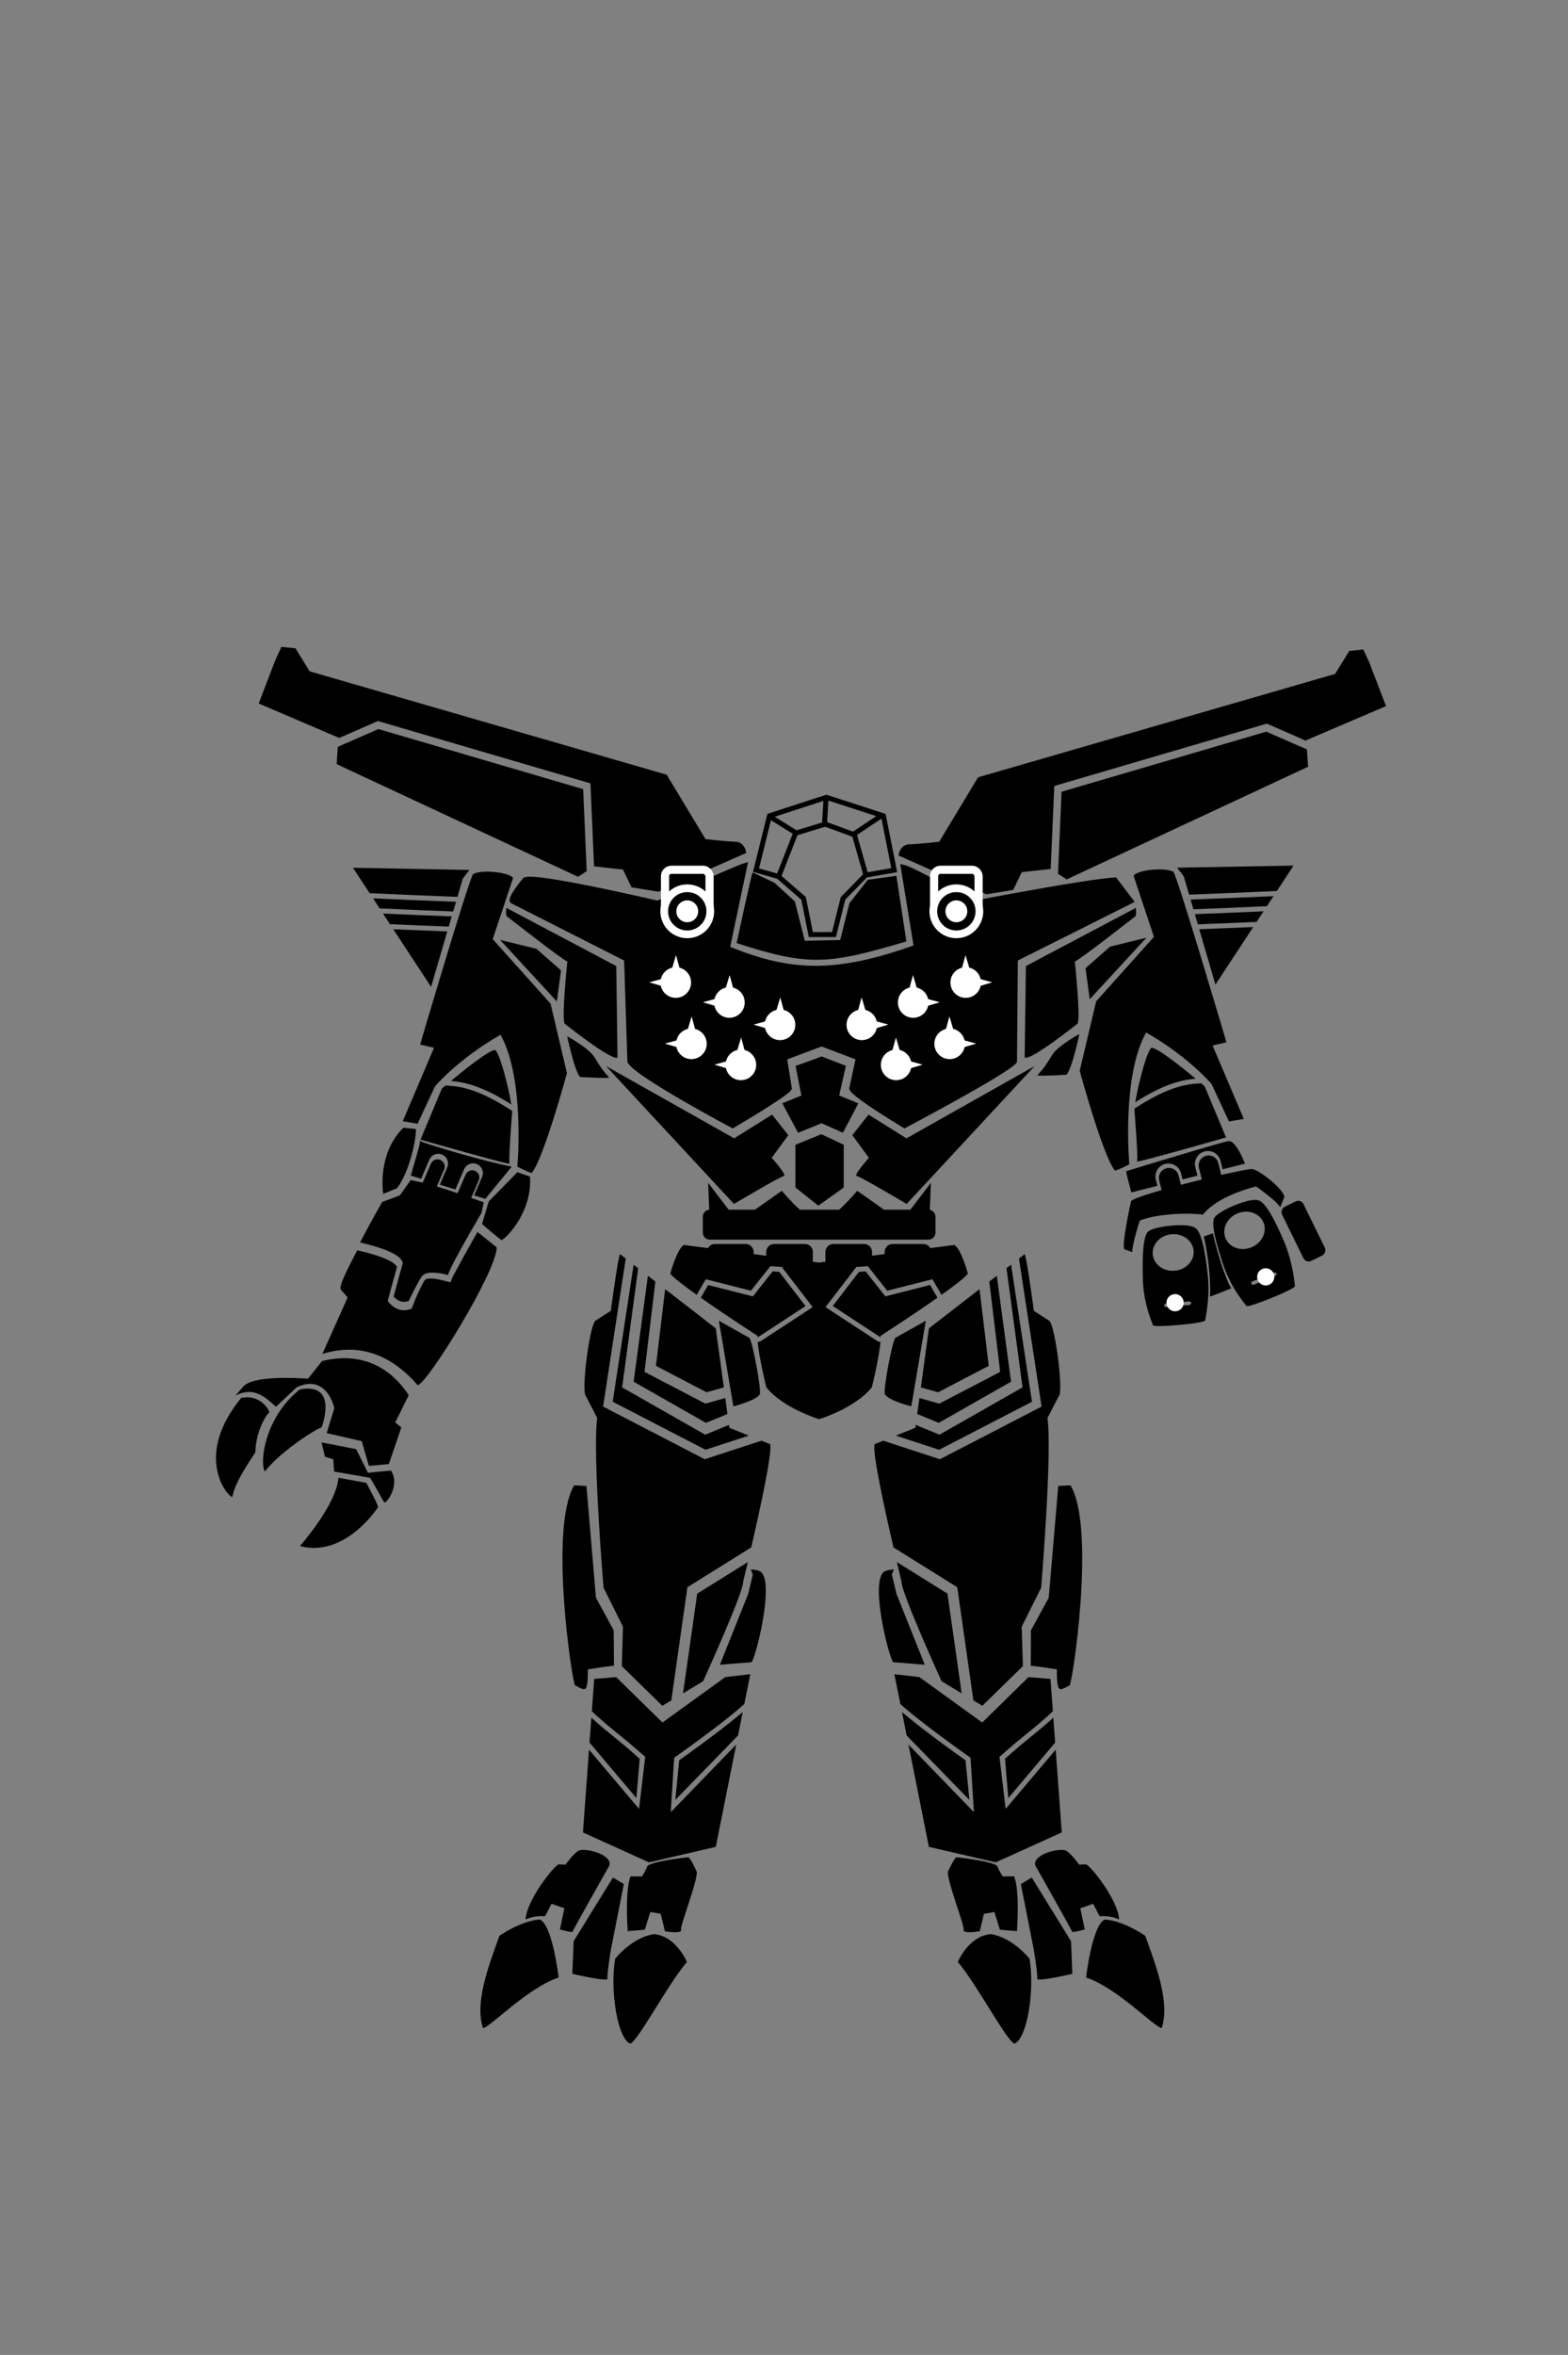 <?xml version="1.0" encoding="UTF-8" standalone="no"?>
<!-- Created with Inkscape (http://www.inkscape.org/) -->

<svg
   sodipodi:docname="Shrike BR.svg"
   inkscape:version="1.1.2 (0a00cf5339, 2022-02-04)"
   id="svg8"
   version="1.1"
   viewBox="0 0 34.983 52.516"
   height="52.516mm"
   width="34.983mm"
   xmlns:inkscape="http://www.inkscape.org/namespaces/inkscape"
   xmlns:sodipodi="http://sodipodi.sourceforge.net/DTD/sodipodi-0.dtd"
   xmlns="http://www.w3.org/2000/svg"
   xmlns:svg="http://www.w3.org/2000/svg"
   xmlns:rdf="http://www.w3.org/1999/02/22-rdf-syntax-ns#"
   xmlns:cc="http://creativecommons.org/ns#"
   xmlns:dc="http://purl.org/dc/elements/1.1/">
  <rect x="0" y="0" width="34.983" height="52.516" fill="#808080" stroke="none"/>
  <defs
     id="defs2" />
  <sodipodi:namedview
     id="base"
     pagecolor="#ffffff"
     bordercolor="#666666"
     borderopacity="1.0"
     inkscape:pageopacity="0.0"
     inkscape:pageshadow="2"
     inkscape:zoom="1.4142136"
     inkscape:cx="68.942909"
     inkscape:cy="43.487066"
     inkscape:document-units="mm"
     inkscape:current-layer="layer1"
     showgrid="false"
     inkscape:window-width="1850"
     inkscape:window-height="1016"
     inkscape:window-x="70"
     inkscape:window-y="1107"
     inkscape:window-maximized="1"
     inkscape:snap-global="false"
     fit-margin-top="0"
     fit-margin-left="0"
     fit-margin-right="0"
     fit-margin-bottom="0"
     showguides="false"
     inkscape:guide-bbox="true"
     inkscape:pagecheckerboard="0" />
  <g
     inkscape:label="Capa 1"
     inkscape:groupmode="layer"
     id="layer1"
     transform="translate(-135.49,-99.591)">
    <path
       id="path19941"
       style="fill:#000000;stroke:#000000;stroke-width:0.111px;stroke-linecap:butt;stroke-linejoin:miter;stroke-opacity:1"
       d="m 144.907,125.117 c -0.008,0.05 -0.183,0.652 -0.183,0.652 l 0.131,0.041 0.163,-0.379 a 0.273,0.273 0 0 1 0.15,-0.146 0.273,0.273 0 0 1 0.209,0.003 0.273,0.273 0 0 1 0.142,0.358 l -0.141,0.328 0.241,0.075 0.175,-0.406 a 0.273,0.273 0 0 1 0.15,-0.145 0.273,0.273 0 0 1 0.209,0.002 0.273,0.273 0 0 1 0.143,0.359 l -0.152,0.354 0.155,0.049 0.507,-0.619 c -0.859,-0.183 -1.897,-0.525 -1.897,-0.525 z" />
    <path
       id="path16801"
       style="fill:#000000;stroke:none;stroke-width:0.111px;stroke-linecap:butt;stroke-linejoin:miter;stroke-opacity:1"
       d="m 162.91,125.037 c -0.002,7e-5 -0.005,3.5e-4 -0.007,6.5e-4 -0.154,0.019 -2.287,0.671 -2.287,0.671 0.006,0.081 0.115,0.473 0.115,0.473 l 0.581,-0.147 -0.035,-0.139 a 0.29,0.29 0 0 1 0.211,-0.35 0.29,0.29 0 0 1 0.351,0.211 l 0.034,0.136 0.332,-0.084 -0.047,-0.191 a 0.29,0.29 0 0 1 0.211,-0.351 0.29,0.29 0 0 1 0.351,0.211 l 0.047,0.189 0.498,-0.126 c -0.02,-0.06 -0.203,-0.507 -0.356,-0.503 z" />
    <path
       id="path13851"
       style="fill:#000000;stroke:#000000;stroke-width:0.111px;stroke-linecap:butt;stroke-linejoin:miter;stroke-opacity:1"
       d="m 141.803,114.076 -0.12,0.259 -0.35,0.914 1.726,0.738 0.858,-0.376 4.8,1.407 0.08,1.843 0.628,0.069 0.192,0.398 0.554,0.091 1.905,-0.84 c 0,0 -0.033,-0.163 -0.185,-0.163 -0.152,0 -0.693,-0.059 -0.693,-0.059 l -0.871,-1.443 -7.965,-2.305 -0.313,-0.508 z m 2.133,1.832 -0.856,0.374 -0.021,0.315 5.323,2.483 0.141,-0.092 -0.076,-1.757 z" />
    <path
       id="path13851-7"
       style="fill:#000000;stroke:#000000;stroke-width:0.111px;stroke-linecap:butt;stroke-linejoin:miter;stroke-opacity:1"
       d="m 165.872,114.134 0.12,0.259 0.35,0.914 -1.726,0.738 -0.858,-0.376 -4.8,1.407 -0.08,1.843 -0.628,0.069 -0.192,0.398 -0.554,0.091 -1.905,-0.84 c 0,0 0.033,-0.163 0.185,-0.163 0.152,0 0.693,-0.059 0.693,-0.059 l 0.871,-1.443 7.965,-2.305 0.313,-0.508 z m -2.133,1.832 0.856,0.374 0.021,0.315 -5.323,2.483 -0.141,-0.092 0.076,-1.757 z" />
    <path
       style="fill:none;stroke:#000000;stroke-width:0.111px;stroke-linecap:butt;stroke-linejoin:miter;stroke-opacity:1"
       d="m 152.357,118.995 0.3,-1.211 1.27,-0.413 1.273,0.413 0.241,1.211 -0.636,0.111 -0.507,0.519 -0.201,0.807 h -0.517 l -0.162,-0.807 -0.563,-0.489 z"
       id="path857"
       sodipodi:nodetypes="cccccccccccc" />
    <path
       style="fill:none;stroke:#000000;stroke-width:0.111px;stroke-linecap:butt;stroke-linejoin:miter;stroke-opacity:1"
       d="m 152.862,119.137 0.378,-0.966 0.662,-0.202 0.65,0.238 0.255,0.892"
       id="path1219"
       sodipodi:nodetypes="ccccc" />
    <path
       style="fill:none;stroke:#000000;stroke-width:0.111px;stroke-linecap:butt;stroke-linejoin:miter;stroke-opacity:1"
       d="m 153.248,118.164 -0.606,-0.377"
       id="path2455" />
    <path
       style="fill:none;stroke:#000000;stroke-width:0.111px;stroke-linecap:butt;stroke-linejoin:miter;stroke-opacity:1"
       d="m 154.531,118.196 0.63,-0.42"
       id="path2457" />
    <path
       style="fill:none;stroke:#000000;stroke-width:0.111px;stroke-linecap:butt;stroke-linejoin:miter;stroke-opacity:1"
       d="m 153.886,117.961 0.034,-0.588"
       id="path2459" />
    <path
       style="fill:#000000;stroke:none;stroke-width:0.111px;stroke-linecap:butt;stroke-linejoin:miter;stroke-opacity:1"
       d="m 152.283,119.047 c -0.03,0.034 -0.358,1.575 -0.358,1.575 1.631,0.53 2.057,0.472 3.787,-0.037 l -0.223,-1.463 -0.637,0.088 -0.411,0.523 -0.206,0.821 -0.79,0.016 -0.22,-0.876 -0.457,-0.417 z"
       id="path6864"
       sodipodi:nodetypes="ccccccccccc" />
    <path
       style="fill:#000000;stroke:#000000;stroke-width:0.111px;stroke-linecap:butt;stroke-linejoin:miter;stroke-opacity:1"
       d="m 147.202,119.214 c 0,0 -0.331,0.387 -0.282,0.47 l 2.549,1.292 0.074,2.285 c 0.169,0.303 2.292,1.43 2.292,1.43 0,0 1.175,-0.686 1.265,-0.828 l -0.109,-0.684 0.828,-0.31 0.822,0.31 -0.148,0.684 c 0.039,0.147 1.178,0.828 1.178,0.828 0,0 2.226,-1.175 2.453,-1.43 l 0.019,-2.285 2.578,-1.292 -0.357,-0.47 c -0.583,0.028 -3.142,0.519 -3.142,0.519 0,0 -1.419,-0.776 -1.58,-0.805 l 0.292,1.785 c -1.716,0.608 -2.741,0.639 -4.217,0.026 l 0.389,-1.845 c -0.199,0.062 -1.941,0.839 -1.941,0.839 0,0 -2.768,-0.648 -2.962,-0.519 z"
       id="path7222"
       sodipodi:nodetypes="cccccccccccccccccccccc" />
    <g
       id="g10836"
       transform="matrix(0.419,0,0,0.419,84.86,78.773)"
       style="fill:#ffffff">
      <g
         id="g9517"
         style="fill:#ffffff">
        <circle
           style="fill:#ffffff;stroke:none;stroke-width:0.711;stroke-dasharray:2.132, 0.711;stop-color:#000000"
           id="path8769"
           cx="156.818"
           cy="101.978"
           r="0.815" />
        <path
           style="fill:#ffffff;stroke:none;stroke-width:0.373px;stroke-linecap:butt;stroke-linejoin:miter;stroke-opacity:1"
           d="m 156.83,100.519 -0.291,0.976 h 0.558 z"
           id="path8884"
           sodipodi:nodetypes="cccc" />
        <path
           style="fill:#ffffff;stroke:none;stroke-width:0.373px;stroke-linecap:butt;stroke-linejoin:miter;stroke-opacity:1"
           d="m 155.407,101.966 0.976,0.291 v -0.558 z"
           id="path8884-3"
           sodipodi:nodetypes="cccc" />
      </g>
      <g
         id="g9517-6"
         transform="translate(0.833,3.261)"
         style="fill:#ffffff">
        <circle
           style="fill:#ffffff;stroke:none;stroke-width:0.711;stroke-dasharray:2.132, 0.711;stop-color:#000000"
           id="path8769-7"
           cx="156.818"
           cy="101.978"
           r="0.815" />
        <path
           style="fill:#ffffff;stroke:none;stroke-width:0.373px;stroke-linecap:butt;stroke-linejoin:miter;stroke-opacity:1"
           d="m 156.83,100.519 -0.291,0.976 h 0.558 z"
           id="path8884-5"
           sodipodi:nodetypes="cccc" />
        <path
           style="fill:#ffffff;stroke:none;stroke-width:0.373px;stroke-linecap:butt;stroke-linejoin:miter;stroke-opacity:1"
           d="m 155.407,101.966 0.976,0.291 v -0.558 z"
           id="path8884-3-3"
           sodipodi:nodetypes="cccc" />
      </g>
      <g
         id="g9517-5"
         transform="translate(2.856,1.061)"
         style="fill:#ffffff">
        <circle
           style="fill:#ffffff;stroke:none;stroke-width:0.711;stroke-dasharray:2.132, 0.711;stop-color:#000000"
           id="path8769-6"
           cx="156.818"
           cy="101.978"
           r="0.815" />
        <path
           style="fill:#ffffff;stroke:none;stroke-width:0.373px;stroke-linecap:butt;stroke-linejoin:miter;stroke-opacity:1"
           d="m 156.83,100.519 -0.291,0.976 h 0.558 z"
           id="path8884-2"
           sodipodi:nodetypes="cccc" />
        <path
           style="fill:#ffffff;stroke:none;stroke-width:0.373px;stroke-linecap:butt;stroke-linejoin:miter;stroke-opacity:1"
           d="m 155.407,101.966 0.976,0.291 v -0.558 z"
           id="path8884-3-9"
           sodipodi:nodetypes="cccc" />
      </g>
      <g
         id="g9517-1"
         transform="translate(3.468,4.382)"
         style="fill:#ffffff">
        <circle
           style="fill:#ffffff;stroke:none;stroke-width:0.711;stroke-dasharray:2.132, 0.711;stop-color:#000000"
           id="path8769-2"
           cx="156.818"
           cy="101.978"
           r="0.815" />
        <path
           style="fill:#ffffff;stroke:none;stroke-width:0.373px;stroke-linecap:butt;stroke-linejoin:miter;stroke-opacity:1"
           d="m 156.83,100.519 -0.291,0.976 h 0.558 z"
           id="path8884-7"
           sodipodi:nodetypes="cccc" />
        <path
           style="fill:#ffffff;stroke:none;stroke-width:0.373px;stroke-linecap:butt;stroke-linejoin:miter;stroke-opacity:1"
           d="m 155.407,101.966 0.976,0.291 v -0.558 z"
           id="path8884-3-0"
           sodipodi:nodetypes="cccc" />
      </g>
      <g
         id="g9517-9"
         transform="translate(5.551,2.25)"
         style="fill:#ffffff">
        <circle
           style="fill:#ffffff;stroke:none;stroke-width:0.711;stroke-dasharray:2.132, 0.711;stop-color:#000000"
           id="path8769-3"
           cx="156.818"
           cy="101.978"
           r="0.815" />
        <path
           style="fill:#ffffff;stroke:none;stroke-width:0.373px;stroke-linecap:butt;stroke-linejoin:miter;stroke-opacity:1"
           d="m 156.83,100.519 -0.291,0.976 h 0.558 z"
           id="path8884-6"
           sodipodi:nodetypes="cccc" />
        <path
           style="fill:#ffffff;stroke:none;stroke-width:0.373px;stroke-linecap:butt;stroke-linejoin:miter;stroke-opacity:1"
           d="m 155.407,101.966 0.976,0.291 v -0.558 z"
           id="path8884-3-06"
           sodipodi:nodetypes="cccc" />
      </g>
      <g
         id="g9517-2"
         transform="matrix(-1,0,0,1,323.544,2.25)"
         style="fill:#ffffff">
        <circle
           style="fill:#ffffff;stroke:none;stroke-width:0.711;stroke-dasharray:2.132, 0.711;stop-color:#000000"
           id="path8769-61"
           cx="156.818"
           cy="101.978"
           r="0.815" />
        <path
           style="fill:#ffffff;stroke:none;stroke-width:0.373px;stroke-linecap:butt;stroke-linejoin:miter;stroke-opacity:1"
           d="m 156.83,100.519 -0.291,0.976 h 0.558 z"
           id="path8884-8"
           sodipodi:nodetypes="cccc" />
        <path
           style="fill:#ffffff;stroke:none;stroke-width:0.373px;stroke-linecap:butt;stroke-linejoin:miter;stroke-opacity:1"
           d="m 155.407,101.966 0.976,0.291 v -0.558 z"
           id="path8884-3-7"
           sodipodi:nodetypes="cccc" />
      </g>
      <g
         id="g9517-2-9"
         transform="matrix(-1,0,0,1,326.279,1.061)"
         style="fill:#ffffff">
        <circle
           style="fill:#ffffff;stroke:none;stroke-width:0.711;stroke-dasharray:2.132, 0.711;stop-color:#000000"
           id="path8769-61-2"
           cx="156.818"
           cy="101.978"
           r="0.815" />
        <path
           style="fill:#ffffff;stroke:none;stroke-width:0.373px;stroke-linecap:butt;stroke-linejoin:miter;stroke-opacity:1"
           d="m 156.83,100.519 -0.291,0.976 h 0.558 z"
           id="path8884-8-0"
           sodipodi:nodetypes="cccc" />
        <path
           style="fill:#ffffff;stroke:none;stroke-width:0.373px;stroke-linecap:butt;stroke-linejoin:miter;stroke-opacity:1"
           d="m 155.407,101.966 0.976,0.291 v -0.558 z"
           id="path8884-3-7-2"
           sodipodi:nodetypes="cccc" />
      </g>
      <g
         id="g9517-2-3"
         transform="matrix(-1,0,0,1,329.076,0)"
         style="fill:#ffffff">
        <circle
           style="fill:#ffffff;stroke:none;stroke-width:0.711;stroke-dasharray:2.132, 0.711;stop-color:#000000"
           id="path8769-61-7"
           cx="156.818"
           cy="101.978"
           r="0.815" />
        <path
           style="fill:#ffffff;stroke:none;stroke-width:0.373px;stroke-linecap:butt;stroke-linejoin:miter;stroke-opacity:1"
           d="m 156.83,100.519 -0.291,0.976 h 0.558 z"
           id="path8884-8-5"
           sodipodi:nodetypes="cccc" />
        <path
           style="fill:#ffffff;stroke:none;stroke-width:0.373px;stroke-linecap:butt;stroke-linejoin:miter;stroke-opacity:1"
           d="m 155.407,101.966 0.976,0.291 v -0.558 z"
           id="path8884-3-7-9"
           sodipodi:nodetypes="cccc" />
      </g>
      <g
         id="g9517-2-2"
         transform="matrix(-1,0,0,1,325.371,4.382)"
         style="fill:#ffffff">
        <circle
           style="fill:#ffffff;stroke:none;stroke-width:0.711;stroke-dasharray:2.132, 0.711;stop-color:#000000"
           id="path8769-61-28"
           cx="156.818"
           cy="101.978"
           r="0.815" />
        <path
           style="fill:#ffffff;stroke:none;stroke-width:0.373px;stroke-linecap:butt;stroke-linejoin:miter;stroke-opacity:1"
           d="m 156.83,100.519 -0.291,0.976 h 0.558 z"
           id="path8884-8-9"
           sodipodi:nodetypes="cccc" />
        <path
           style="fill:#ffffff;stroke:none;stroke-width:0.373px;stroke-linecap:butt;stroke-linejoin:miter;stroke-opacity:1"
           d="m 155.407,101.966 0.976,0.291 v -0.558 z"
           id="path8884-3-7-7"
           sodipodi:nodetypes="cccc" />
      </g>
      <g
         id="g9517-2-36"
         transform="matrix(-1,0,0,1,328.22,3.261)"
         style="fill:#ffffff">
        <circle
           style="fill:#ffffff;stroke:none;stroke-width:0.711;stroke-dasharray:2.132, 0.711;stop-color:#000000"
           id="path8769-61-1"
           cx="156.818"
           cy="101.978"
           r="0.815" />
        <path
           style="fill:#ffffff;stroke:none;stroke-width:0.373px;stroke-linecap:butt;stroke-linejoin:miter;stroke-opacity:1"
           d="m 156.83,100.519 -0.291,0.976 h 0.558 z"
           id="path8884-8-2"
           sodipodi:nodetypes="cccc" />
        <path
           style="fill:#ffffff;stroke:none;stroke-width:0.373px;stroke-linecap:butt;stroke-linejoin:miter;stroke-opacity:1"
           d="m 155.407,101.966 0.976,0.291 v -0.558 z"
           id="path8884-3-7-93"
           sodipodi:nodetypes="cccc" />
      </g>
    </g>
    <rect
       style="fill:#000000;stroke:#ffffff;stroke-width:0.182;stroke-miterlimit:4;stroke-dasharray:none;stop-color:#000000"
       id="rect10102"
       width="0.993"
       height="1.125"
       x="150.327"
       y="118.987"
       ry="0.143" />
    <circle
       style="fill:#000000;stroke:#ffffff;stroke-width:0.172;stroke-miterlimit:4;stroke-dasharray:none;stop-color:#000000"
       id="path9932"
       cx="150.823"
       cy="119.913"
       r="0.514" />
    <rect
       style="fill:#000000;stroke:#ffffff;stroke-width:0.182;stroke-miterlimit:4;stroke-dasharray:none;stop-color:#000000"
       id="rect10102-9"
       width="0.993"
       height="1.125"
       x="156.33"
       y="118.987"
       ry="0.143" />
    <circle
       style="fill:#000000;stroke:#ffffff;stroke-width:0.172;stroke-miterlimit:4;stroke-dasharray:none;stop-color:#000000"
       id="path9932-4"
       cx="156.827"
       cy="119.913"
       r="0.514" />
    <circle
       style="fill:#ffffff;stroke:none;stroke-width:0.418;stroke-miterlimit:4;stroke-dasharray:none;stop-color:#000000"
       id="path10336"
       cx="150.823"
       cy="119.913"
       r="0.244" />
    <circle
       style="fill:#ffffff;stroke:none;stroke-width:0.418;stroke-miterlimit:4;stroke-dasharray:none;stop-color:#000000"
       id="path10336-7"
       cx="156.827"
       cy="119.913"
       r="0.244" />
    <path
       style="fill:#000000;stroke:none;stroke-width:0.114px;stroke-linecap:butt;stroke-linejoin:miter;stroke-opacity:1"
       d="m 149.267,123.175 -0.028,-2.041 -2.451,-1.297 c 0,0 -0.026,0.179 0.021,0.196 0,0 1.242,0.973 1.339,1 0,0 -0.13,1.217 -0.063,1.383 0,0 1.041,0.833 1.182,0.759 z"
       id="path911"
       sodipodi:nodetypes="ccccccc" />
    <path
       style="fill:#000000;stroke:none;stroke-width:0.114px;stroke-linecap:butt;stroke-linejoin:miter;stroke-opacity:1"
       d="m 158.351,123.175 0.028,-2.041 2.451,-1.297 c 0,0 0.026,0.179 -0.021,0.196 0,0 -1.242,0.973 -1.339,1 0,0 0.13,1.217 0.063,1.383 0,0 -1.041,0.833 -1.182,0.759 z"
       id="path911-3"
       sodipodi:nodetypes="ccccccc" />
    <path
       style="fill:#000000;stroke:none;stroke-width:0.111px;stroke-linecap:butt;stroke-linejoin:miter;stroke-opacity:1"
       d="m 153.82,123.15 c -0.195,0.078 -0.58,0.209 -0.58,0.209 l 0.129,0.662 -0.425,0.174 0.351,0.657 0.525,-0.213 0.476,0.213 0.345,-0.657 -0.429,-0.174 0.151,-0.662 z"
       id="path2277"
       sodipodi:nodetypes="ccccccccccc" />
    <path
       style="fill:#000000;stroke:none;stroke-width:0.111px;stroke-linecap:butt;stroke-linejoin:miter;stroke-opacity:1"
       d="m 153.815,124.884 -0.578,0.235 v 0.954 l 0.509,0.404 0.568,-0.404 v -0.954 z"
       id="path3062"
       sodipodi:nodetypes="ccccccc" />
    <path
       style="fill:#000000;stroke:none;stroke-width:0.111px;stroke-linecap:butt;stroke-linejoin:miter;stroke-opacity:1"
       d="m 152.716,124.447 0.361,0.458 -0.37,0.506 c 0,0 0.355,0.393 0.271,0.405 -0.084,0.013 -1.113,0.623 -1.113,0.623 l -2.854,-3.074 2.859,1.611 z"
       id="path3525"
       sodipodi:nodetypes="cccccccc" />
    <path
       style="fill:#000000;stroke:none;stroke-width:0.111px;stroke-linecap:butt;stroke-linejoin:miter;stroke-opacity:1"
       d="m 154.867,124.447 -0.361,0.458 0.37,0.506 c 0,0 -0.355,0.393 -0.271,0.405 0.084,0.013 1.113,0.623 1.113,0.623 l 2.854,-3.074 -2.859,1.611 z"
       id="path3525-6"
       sodipodi:nodetypes="cccccccc" />
    <path
       id="rect906"
       style="fill:#000000;stroke-width:0.151;stop-color:#000000"
       d="m 151.289,125.968 0.024,0.6 c -0.08,0.007 -0.143,0.074 -0.143,0.156 v 0.354 c 0,0.087 0.07,0.157 0.156,0.157 h 4.878 c 0.087,0 0.157,-0.07 0.157,-0.157 v -0.354 c 0,-0.076 -0.054,-0.139 -0.126,-0.154 l 0.024,-0.602 -0.458,0.599 h -0.588 l -0.598,-0.421 c 0,0 -0.203,0.243 -0.403,0.421 h -0.877 c -0.2,-0.178 -0.403,-0.421 -0.403,-0.421 l -0.598,0.421 h -0.588 z" />
    <path
       id="path1337"
       style="fill:#000000;stroke:none;stroke-width:0.111px;stroke-linecap:butt;stroke-linejoin:miter;stroke-opacity:1"
       d="m 152.763,127.332 c -0.099,0 -0.179,0.08 -0.179,0.179 v 0.083 l -0.28,-0.036 v -0.047 c 0,-0.099 -0.08,-0.179 -0.179,-0.179 h -0.683 c -0.068,0 -0.126,0.037 -0.157,0.092 l -0.535,-0.07 c -0.154,0.077 -0.305,0.638 -0.305,0.638 0.05,0.077 0.291,0.262 0.589,0.473 l 0.202,-0.347 1.008,0.256 0.433,-0.547 0.255,0.017 0.689,0.896 -1.158,0.758 -0.009,0.006 -0.059,0.012 c 0.029,0.358 0.192,1.012 0.192,1.012 0.375,0.469 1.177,0.711 1.177,0.711 0,0 0.802,-0.242 1.177,-0.711 0,0 0.163,-0.653 0.192,-1.011 l -0.048,-0.01 -0.011,-0.003 -1.167,-0.764 0.689,-0.896 0.256,-0.017 0.432,0.547 1.009,-0.256 0.202,0.348 c 0.297,-0.211 0.539,-0.397 0.589,-0.474 0,0 -0.151,-0.561 -0.305,-0.638 l -0.535,0.07 c -0.03,-0.055 -0.089,-0.092 -0.156,-0.092 h -0.683 c -0.099,0 -0.179,0.08 -0.179,0.179 v 0.046 l -0.28,0.036 v -0.082 c 0,-0.099 -0.08,-0.179 -0.179,-0.179 h -0.683 c -0.099,0 -0.179,0.08 -0.179,0.179 v 0.181 c 0,0.012 0.001,0.025 0.004,0.036 l -0.149,0.019 -0.138,-0.018 c 0.003,-0.012 0.004,-0.025 0.004,-0.037 v -0.181 c 0,-0.099 -0.08,-0.179 -0.179,-0.179 z m -0.035,0.611 -0.441,0.558 -0.997,-0.254 -0.165,0.284 c 0.564,0.396 1.268,0.851 1.268,0.851 -5.3e-4,0.008 -6.8e-4,0.016 -8.7e-4,0.025 l 0.02,-0.004 1.049,-0.687 -0.585,-0.762 z m 2.074,0 -0.148,0.01 -0.584,0.762 1.047,0.686 0.021,0.004 c -1.9e-4,-0.008 -3.5e-4,-0.017 -8.6e-4,-0.025 0,0 0.705,-0.454 1.268,-0.85 l -0.165,-0.284 -0.997,0.254 z" />
    <g
       id="g9464"
       transform="matrix(0.419,0,0,0.419,84.736,78.773)">
      <path
         id="path2799"
         style="fill:#000000;stroke:none;stroke-width:1px;stroke-linecap:butt;stroke-linejoin:miter;stroke-opacity:1"
         d="m 70.379,63.543 c -0.388,1.237 -1.094,5.948 -1.834,11.4 l -3.141,2.023 c -1.204,1.371 -2.844,14.417 -1.848,15.117 l 2.258,4.385 c -0.972,7.207 1.271,34.08 1.271,34.08 l 3.904,7.826 -0.232,7.926 8.145,7.963 1.801,-1.084 3.238,-22.73 12.824,-7.998 c 1.782,-7.711 4.323,-19.336 3.775,-20.738 L 98.822,101.021 87.426,104.746 67,94.168 71.545,64.445 Z m 2.754,2.133 -4.205,27.518 18.652,9.648 8.705,-2.84 -3.922,-1.576 -0.078,-0.576 -4.771,1.965 -16.689,-9.5 3.223,-23.932 z M 76,67.896 73.135,89.17 87.662,97.438 l 4.324,-1.775 -0.438,-3.209 -3.998,1.125 -12.23,-6.379 2.182,-18.141 z m 3.469,2.688 -1.854,15.404 10.172,5.309 3.471,-0.979 -1.619,-11.855 z m 10.793,6.35 2.916,17.188 c 0,0 4.334,-1.064 5.303,-2.385 0.38,-1.002 -1.514,-10.874 -2.096,-11.371 z m 5.816,48.467 -10.166,6.334 -2.854,20.027 4.035,-2.432 c 0,0 8.209,-18.005 8.049,-20.012 0,0 0.38,-1.563 0.936,-3.918 z"
         transform="matrix(0.265,0,0,0.265,135.49,99.591)" />
      <path
         id="path5279"
         style="fill:#000000;stroke:none;stroke-width:1px;stroke-linecap:butt;stroke-linejoin:miter;stroke-opacity:1"
         d="m 96.574,147.918 -5.016,0.576 -12.629,9.127 -9.309,-9.123 -4.41,0.375 -0.477,6.479 c 0.274,0.265 0.568,0.541 0.879,0.824 1.32,1.2 2.937,2.555 4.51,3.816 3.146,2.523 5.076,4.31 5.076,4.31 l 0.266,0.191 -1.244,10.477 -10.053,-11.898 -1.221,16.627 13.262,6.006 13.436,-3.109 4.105,-20.547 -13.158,13.582 0.686,-10.936 0.221,-0.156 c 0,0 3.624,-2.541 7.441,-5.432 1.909,-1.445 3.862,-2.98 5.434,-4.318 0.359,-0.306 0.692,-0.603 1.006,-0.889 z m -1.52,7.602 c -0.012,0.01 -0.021,0.019 -0.033,0.029 -1.597,1.36 -3.567,2.904 -5.484,4.355 -3.726,2.821 -7.049,5.159 -7.248,5.299 l -0.783,7.961 12.609,-12.943 z m -30.414,1.125 -0.367,5.006 9.414,11.143 0.662,-7.885 c -0.235,-0.173 -1.815,-1.71 -4.847,-4.14 -1.583,-1.269 -3.215,-2.622 -4.561,-3.846 -0.103,-0.094 -0.201,-0.186 -0.301,-0.277 z"
         transform="matrix(0.265,0,0,0.265,135.49,99.591)"
         sodipodi:nodetypes="ccccccsccccccccccccssccccsccccccccssc" />
      <path
         style="fill:#000000;stroke:none;stroke-width:0.265px;stroke-linecap:butt;stroke-linejoin:miter;stroke-opacity:1"
         d="m 153.822,138.344 c -0.211,0 -1.392,0.187 -1.392,0.187 0,0 0.019,0.766 -0.086,0.977 -0.109,0.219 -0.521,-0.117 -0.588,-0.117 -0.134,0 -1.418,-8.359 -0.05,-10.653 l 0.651,0.033 0.507,5.947 0.947,1.739 z"
         id="path5964"
         sodipodi:nodetypes="ccssccccc" />
      <path
         style="fill:#000000;stroke:none;stroke-width:0.265px;stroke-linecap:butt;stroke-linejoin:miter;stroke-opacity:1"
         d="m 161.219,133.481 -0.252,1.045 -1.502,3.759 1.688,-0.135 c 0.244,-0.34 1.161,-3.993 0.549,-4.754 -0.141,-0.176 -0.595,-0.179 -0.595,-0.179 z"
         id="path6324"
         sodipodi:nodetypes="ccccscc" />
      <path
         style="fill:#000000;stroke:none;stroke-width:0.265px;stroke-linecap:butt;stroke-linejoin:miter;stroke-opacity:1"
         d="m 155.946,152.621 c -1.209,0.203 -2.062,1.318 -2.062,1.318 -0.282,1.729 0.138,4.238 0.801,4.513 0.403,-0.103 2.022,-3.191 3.022,-4.346 0,0 -0.57,-1.388 -1.762,-1.484 z"
         id="path7407"
         sodipodi:nodetypes="ccccc" />
      <path
         style="fill:#000000;stroke:none;stroke-width:0.265px;stroke-linecap:butt;stroke-linejoin:miter;stroke-opacity:1"
         d="m 149.872,151.845 c -1,0.065 -2.144,0.863 -2.144,0.863 -0.599,1.647 -1.324,3.567 -0.879,4.914 0.364,-0.018 2.369,-2.145 4.029,-2.69 0,0 -0.329,-2.816 -1.006,-3.087 z"
         id="path7407-9"
         sodipodi:nodetypes="cccccc" />
      <path
         style="fill:#000000;stroke:none;stroke-width:0.265px;stroke-linecap:butt;stroke-linejoin:miter;stroke-opacity:1"
         d="m 154.709,149.548 c -0.316,0.754 -0.153,2.917 -0.153,2.917 l 0.91,-0.078 0.292,-0.941 0.557,0.094 0.222,0.929 c 0,0 0.912,0.165 0.858,-0.073 -0.053,-0.238 0.869,-2.543 0.84,-3.088 0,0 -0.353,-0.776 -0.454,-0.776 -0.101,0 -2.098,0.237 -2.191,0.495 -0.092,0.258 -0.275,0.525 -0.275,0.525 z"
         id="path8482"
         sodipodi:nodetypes="ccccccccsccc" />
      <path
         style="fill:#000000;stroke:none;stroke-width:0.265px;stroke-linecap:butt;stroke-linejoin:miter;stroke-opacity:1"
         d="m 150.945,152.377 c 0,0 0.662,0.177 0.668,0.122 0.006,-0.055 1.892,-3.398 1.892,-3.398 0.431,-0.545 -0.802,-1.032 -1.482,-0.95 -0.249,0.037 -0.78,0.774 -0.78,0.774 l -0.358,-0.015 c -0.245,0.049 -1.733,1.937 -1.767,2.934 0.5,-0.24 1.036,-0.171 1.036,-0.171 l 0.344,-0.666 0.685,0.24 z"
         id="path8633"
         sodipodi:nodetypes="ccccccccccc" />
      <path
         style="fill:#000000;stroke:none;stroke-width:0.265px;stroke-linecap:butt;stroke-linejoin:miter;stroke-opacity:1"
         d="m 151.607,154.735 c 0,0 1.922,0.451 1.875,0.256 -0.046,-0.195 0.178,-1.542 0.178,-1.542 l 0.688,-3.491 -0.58,-0.345 -2.091,3.386 z"
         id="path9259" />
    </g>
    <g
       id="g9464-2"
       transform="matrix(-0.419,0,0,0.419,222.938,78.773)">
      <path
         id="path2799-7"
         style="fill:#000000;stroke:none;stroke-width:1px;stroke-linecap:butt;stroke-linejoin:miter;stroke-opacity:1"
         d="m 70.379,63.543 c -0.388,1.237 -1.094,5.948 -1.834,11.4 l -3.141,2.023 c -1.204,1.371 -2.844,14.417 -1.848,15.117 l 2.258,4.385 c -0.972,7.207 1.271,34.08 1.271,34.08 l 3.904,7.826 -0.232,7.926 8.145,7.963 1.801,-1.084 3.238,-22.73 12.824,-7.998 c 1.782,-7.711 4.323,-19.336 3.775,-20.738 L 98.822,101.021 87.426,104.746 67,94.168 71.545,64.445 Z m 2.754,2.133 -4.205,27.518 18.652,9.648 8.705,-2.84 -3.922,-1.576 -0.078,-0.576 -4.771,1.965 -16.689,-9.5 3.223,-23.932 z M 76,67.896 73.135,89.17 87.662,97.438 l 4.324,-1.775 -0.438,-3.209 -3.998,1.125 -12.23,-6.379 2.182,-18.141 z m 3.469,2.688 -1.854,15.404 10.172,5.309 3.471,-0.979 -1.619,-11.855 z m 10.793,6.35 2.916,17.188 c 0,0 4.334,-1.064 5.303,-2.385 0.38,-1.002 -1.514,-10.874 -2.096,-11.371 z m 5.816,48.467 -10.166,6.334 -2.854,20.027 4.035,-2.432 c 0,0 8.209,-18.005 8.049,-20.012 0,0 0.38,-1.563 0.936,-3.918 z"
         transform="matrix(0.265,0,0,0.265,135.49,99.591)" />
      <path
         id="path5279-0"
         style="fill:#000000;stroke:none;stroke-width:1px;stroke-linecap:butt;stroke-linejoin:miter;stroke-opacity:1"
         d="m 96.574,147.918 -5.016,0.576 -12.629,9.127 -9.309,-9.123 -4.41,0.375 -0.477,6.479 c 0.274,0.265 0.568,0.541 0.879,0.824 1.32,1.2 2.937,2.555 4.51,3.816 3.146,2.523 5.076,4.31 5.076,4.31 l 0.266,0.191 -1.244,10.477 -10.053,-11.898 -1.221,16.627 13.262,6.006 13.436,-3.109 4.105,-20.547 -13.158,13.582 0.686,-10.936 0.221,-0.156 c 0,0 3.624,-2.541 7.441,-5.432 1.909,-1.445 3.862,-2.98 5.434,-4.318 0.359,-0.306 0.692,-0.603 1.006,-0.889 z m -1.52,7.602 c -0.012,0.01 -0.021,0.019 -0.033,0.029 -1.597,1.36 -3.567,2.904 -5.484,4.355 -3.726,2.821 -7.049,5.159 -7.248,5.299 l -0.783,7.961 12.609,-12.943 z m -30.414,1.125 -0.367,5.006 9.414,11.143 0.662,-7.885 c -0.235,-0.173 -1.815,-1.71 -4.847,-4.14 -1.583,-1.269 -3.215,-2.622 -4.561,-3.846 -0.103,-0.094 -0.201,-0.186 -0.301,-0.277 z"
         transform="matrix(0.265,0,0,0.265,135.49,99.591)"
         sodipodi:nodetypes="ccccccsccccccccccccssccccsccccccccssc" />
      <path
         style="fill:#000000;stroke:none;stroke-width:0.265px;stroke-linecap:butt;stroke-linejoin:miter;stroke-opacity:1"
         d="m 153.822,138.344 c -0.211,0 -1.392,0.187 -1.392,0.187 0,0 0.019,0.766 -0.086,0.977 -0.109,0.219 -0.521,-0.117 -0.588,-0.117 -0.134,0 -1.418,-8.359 -0.05,-10.653 l 0.651,0.033 0.507,5.947 0.947,1.739 z"
         id="path5964-9"
         sodipodi:nodetypes="ccssccccc" />
      <path
         style="fill:#000000;stroke:none;stroke-width:0.265px;stroke-linecap:butt;stroke-linejoin:miter;stroke-opacity:1"
         d="m 161.219,133.481 -0.252,1.045 -1.502,3.759 1.688,-0.135 c 0.244,-0.34 1.161,-3.993 0.549,-4.754 -0.141,-0.176 -0.595,-0.179 -0.595,-0.179 z"
         id="path6324-3"
         sodipodi:nodetypes="ccccscc" />
      <path
         style="fill:#000000;stroke:none;stroke-width:0.265px;stroke-linecap:butt;stroke-linejoin:miter;stroke-opacity:1"
         d="m 155.946,152.621 c -1.209,0.203 -2.062,1.318 -2.062,1.318 -0.282,1.729 0.138,4.238 0.801,4.513 0.403,-0.103 2.022,-3.191 3.022,-4.346 0,0 -0.57,-1.388 -1.762,-1.484 z"
         id="path7407-6"
         sodipodi:nodetypes="ccccc" />
      <path
         style="fill:#000000;stroke:none;stroke-width:0.265px;stroke-linecap:butt;stroke-linejoin:miter;stroke-opacity:1"
         d="m 149.872,151.845 c -1,0.065 -2.144,0.863 -2.144,0.863 -0.599,1.647 -1.324,3.567 -0.879,4.914 0.364,-0.018 2.369,-2.145 4.029,-2.69 0,0 -0.329,-2.816 -1.006,-3.087 z"
         id="path7407-9-0"
         sodipodi:nodetypes="cccccc" />
      <path
         style="fill:#000000;stroke:none;stroke-width:0.265px;stroke-linecap:butt;stroke-linejoin:miter;stroke-opacity:1"
         d="m 154.709,149.548 c -0.316,0.754 -0.153,2.917 -0.153,2.917 l 0.91,-0.078 0.292,-0.941 0.557,0.094 0.222,0.929 c 0,0 0.912,0.165 0.858,-0.073 -0.053,-0.238 0.869,-2.543 0.84,-3.088 0,0 -0.353,-0.776 -0.454,-0.776 -0.101,0 -2.098,0.237 -2.191,0.495 -0.092,0.258 -0.275,0.525 -0.275,0.525 z"
         id="path8482-6"
         sodipodi:nodetypes="ccccccccsccc" />
      <path
         style="fill:#000000;stroke:none;stroke-width:0.265px;stroke-linecap:butt;stroke-linejoin:miter;stroke-opacity:1"
         d="m 150.945,152.377 c 0,0 0.662,0.177 0.668,0.122 0.006,-0.055 1.892,-3.398 1.892,-3.398 0.431,-0.545 -0.802,-1.032 -1.482,-0.95 -0.249,0.037 -0.78,0.774 -0.78,0.774 l -0.358,-0.015 c -0.245,0.049 -1.733,1.937 -1.767,2.934 0.5,-0.24 1.036,-0.171 1.036,-0.171 l 0.344,-0.666 0.685,0.24 z"
         id="path8633-2"
         sodipodi:nodetypes="ccccccccccc" />
      <path
         style="fill:#000000;stroke:none;stroke-width:0.265px;stroke-linecap:butt;stroke-linejoin:miter;stroke-opacity:1"
         d="m 151.607,154.735 c 0,0 1.922,0.451 1.875,0.256 -0.046,-0.195 0.178,-1.542 0.178,-1.542 l 0.688,-3.491 -0.58,-0.345 -2.091,3.386 z"
         id="path9259-6" />
    </g>
    <path
       id="path9993"
       style="fill:#000000;stroke:none;stroke-width:0.111px;stroke-linecap:butt;stroke-linejoin:miter;stroke-opacity:1"
       d="m 143.365,118.943 0.372,0.566 c 0.252,0.012 0.563,0.026 0.875,0.039 0.479,0.02 0.861,0.034 1.084,0.043 l 0.119,-0.407 0.149,-0.193 z m 3.027,0.085 c -0.14,-0.002 -0.271,0.014 -0.346,0.053 -0.104,0.146 -1.183,3.803 -1.183,3.803 l 0.31,0.073 -0.697,1.637 0.331,0.056 0.387,-0.832 c 0,0 0.496,-0.595 1.462,-1.152 0.552,0.977 0.376,2.941 0.376,2.941 0,0 0.24,0.127 0.321,0.141 0.266,-0.317 0.786,-2.226 0.786,-2.226 l -0.366,-1.549 -1.29,-1.439 0.454,-1.364 c -0.055,-0.081 -0.311,-0.136 -0.544,-0.14 z m -2.579,0.596 0.147,0.224 c 0.25,0.012 0.55,0.025 0.856,0.038 0.288,0.012 0.555,0.022 0.785,0.031 l 0.063,-0.216 c -0.234,-0.009 -0.6,-0.023 -1.057,-0.042 -0.279,-0.011 -0.557,-0.023 -0.794,-0.034 z m 0.222,0.339 0.155,0.237 c 0.185,0.008 0.379,0.016 0.578,0.025 0.269,0.011 0.513,0.021 0.734,0.029 l 0.066,-0.227 c -0.25,-0.01 -0.375,-0.014 -0.758,-0.03 -0.274,-0.011 -0.541,-0.023 -0.775,-0.033 z m 0.23,0.351 0.843,1.284 0.361,-1.236 c -0.249,-0.01 -0.349,-0.013 -0.706,-0.028 -0.169,-0.007 -0.338,-0.014 -0.499,-0.021 z m 2.383,0.237 1.265,1.372 0.094,-0.692 -0.548,-0.481 z m 1.496,2.148 c 0,0 0.162,0.773 0.287,0.909 0,0 0.761,0.046 0.639,0 -0.147,-0.166 -0.188,-0.227 -0.314,-0.436 -0.126,-0.21 -0.612,-0.473 -0.612,-0.473 z" />
    <path
       id="path12846"
       style="fill:#000000;stroke:none;stroke-width:0.111px;stroke-linecap:butt;stroke-linejoin:miter;stroke-opacity:1"
       d="m 146.533,123.005 c -0.148,0.013 -0.685,0.444 -0.982,0.691 0.137,0.011 0.276,0.035 0.423,0.078 0.272,0.08 0.568,0.22 0.925,0.446 -0.085,-0.473 -0.264,-1.159 -0.366,-1.215 z m -1.107,0.795 c -0.047,0.04 -0.077,0.065 -0.077,0.065 l -0.477,1.14 c 0,0 2.021,0.578 1.988,0.536 -0.033,-0.041 0.054,-1.12 0.059,-1.176 -0.388,-0.252 -0.698,-0.404 -0.976,-0.485 -0.181,-0.053 -0.348,-0.077 -0.516,-0.08 z" />
    <g
       id="g14802"
       transform="matrix(-0.419,0,0,0.419,250.799,76.908)">
      <path
         id="path9993-2"
         style="fill:#000000;stroke:none;stroke-width:0.265px;stroke-linecap:butt;stroke-linejoin:miter;stroke-opacity:1"
         d="m 206.323,100.205 0.887,1.351 c 0.602,0.029 1.344,0.061 2.087,0.092 1.144,0.047 2.055,0.082 2.586,0.101 l 0.284,-0.972 0.356,-0.46 z m 7.221,0.203 c -0.334,-0.006 -0.647,0.033 -0.825,0.127 -0.247,0.348 -2.823,9.073 -2.823,9.073 l 0.738,0.174 -1.663,3.906 0.791,0.132 0.923,-1.985 c 0,0 1.183,-1.421 3.487,-2.749 1.318,2.332 0.896,7.016 0.896,7.016 0,0 0.574,0.303 0.765,0.336 0.635,-0.756 1.876,-5.312 1.876,-5.312 l -0.874,-3.696 -3.078,-3.433 1.084,-3.255 c -0.13,-0.194 -0.741,-0.325 -1.298,-0.334 z m -6.154,1.423 0.35,0.534 c 0.596,0.028 1.312,0.06 2.043,0.09 0.687,0.028 1.324,0.053 1.872,0.074 l 0.151,-0.516 c -0.559,-0.021 -1.431,-0.056 -2.522,-0.1 -0.665,-0.027 -1.329,-0.056 -1.894,-0.082 z m 0.531,0.808 0.371,0.564 c 0.44,0.019 0.904,0.039 1.378,0.058 0.642,0.026 1.223,0.049 1.751,0.069 l 0.158,-0.541 c -0.597,-0.023 -0.894,-0.034 -1.808,-0.072 -0.654,-0.027 -1.291,-0.054 -1.85,-0.08 z m 0.549,0.837 2.012,3.064 0.862,-2.948 c -0.593,-0.023 -0.832,-0.032 -1.685,-0.067 -0.403,-0.017 -0.807,-0.033 -1.19,-0.05 z m 5.686,0.566 3.019,3.274 0.224,-1.65 -1.306,-1.148 z m 3.57,5.125 c 0,0 0.386,1.844 0.685,2.169 0,0 1.817,0.109 1.524,0 -0.351,-0.395 -0.448,-0.54 -0.749,-1.041 -0.302,-0.501 -1.459,-1.128 -1.459,-1.128 z" />
      <path
         id="path12846-0"
         style="fill:#000000;stroke:none;stroke-width:0.265px;stroke-linecap:butt;stroke-linejoin:miter;stroke-opacity:1"
         d="m 213.88,109.898 c -0.353,0.03 -1.635,1.059 -2.344,1.648 0.327,0.025 0.659,0.084 1.009,0.187 0.648,0.19 1.354,0.526 2.208,1.065 -0.203,-1.128 -0.631,-2.764 -0.872,-2.9 z m -2.641,1.897 c -0.113,0.096 -0.183,0.156 -0.183,0.156 l -1.139,2.721 c 0,0 4.822,1.379 4.742,1.278 -0.078,-0.099 0.13,-2.672 0.141,-2.807 -0.926,-0.602 -1.666,-0.963 -2.329,-1.157 -0.431,-0.126 -0.831,-0.183 -1.231,-0.191 z" />
    </g>
    <g
       id="g888"
       transform="matrix(-0.417,0.039,-0.039,-0.417,239.936,170.752)">
      <path
         inkscape:connector-curvature="0"
         style="vector-effect:none;fill:#000000;fill-opacity:1;stroke:none;stroke-width:0.536;stroke-linecap:butt;stroke-linejoin:miter;stroke-miterlimit:4;stroke-dasharray:none;stroke-dashoffset:0;stroke-opacity:1"
         d="m 176.493,116.302 c 0.638,0.002 1.277,0.037 1.394,0.098 0.239,0.772 0.361,1.575 0.324,2.377 -0.071,1.21 -0.221,2.465 -0.541,2.642 -0.396,0.252 -2.108,0.252 -2.448,-0.017 -0.368,-0.16 -0.471,-1.41 -0.483,-2.62 -0.012,-1.21 0.37,-2.381 0.37,-2.381 0.11,-0.07 0.746,-0.1 1.384,-0.098 z m 0.626,1.01 h -1.279 c -0.118,0.059 -0.108,0.143 0,0.189 h 1.279 c 0.103,-0.027 0.12,-0.132 0,-0.189 z m -0.656,1.887 c -0.604,2e-5 -1.093,0.437 -1.093,0.975 -2.9e-4,0.539 0.489,0.976 1.093,0.976 0.604,-3e-5 1.093,-0.437 1.093,-0.976 -4e-5,-0.539 -0.489,-0.975 -1.093,-0.975 z"
         id="rect954-6"
         sodipodi:nodetypes="ccccccccccccccccccc" />
    </g>
    <g
       id="g888-2"
       transform="matrix(-0.388,0.159,-0.159,-0.388,250.831,145.598)">
      <path
         inkscape:connector-curvature="0"
         style="vector-effect:none;fill:#000000;fill-opacity:1;stroke:none;stroke-width:0.536;stroke-linecap:butt;stroke-linejoin:miter;stroke-miterlimit:4;stroke-dasharray:none;stroke-dashoffset:0;stroke-opacity:1"
         d="m 176.493,116.302 c 0.638,0.002 1.277,0.037 1.394,0.098 0.239,0.772 0.361,1.575 0.324,2.377 -0.071,1.21 -0.221,2.465 -0.541,2.642 -0.396,0.252 -2.108,0.252 -2.448,-0.017 -0.368,-0.16 -0.471,-1.41 -0.483,-2.62 -0.012,-1.21 0.37,-2.381 0.37,-2.381 0.11,-0.07 0.746,-0.1 1.384,-0.098 z m 0.626,1.01 h -1.279 c -0.118,0.059 -0.108,0.143 0,0.189 h 1.279 c 0.103,-0.027 0.12,-0.132 0,-0.189 z m -0.656,1.887 c -0.604,2e-5 -1.093,0.437 -1.093,0.975 -2.9e-4,0.539 0.489,0.976 1.093,0.976 0.604,-3e-5 1.093,-0.437 1.093,-0.976 -4e-5,-0.539 -0.489,-0.975 -1.093,-0.975 z"
         id="rect954-6-3"
         sodipodi:nodetypes="ccccccccccccccccccc" />
    </g>
    <circle
       style="fill:#ffffff;stroke:none;stroke-width:0.65;stroke-miterlimit:4;stroke-dasharray:none;stop-color:#000000"
       id="path14962"
       cx="161.707"
       cy="128.641"
       r="0.192" />
    <circle
       style="fill:#ffffff;stroke:none;stroke-width:0.65;stroke-miterlimit:4;stroke-dasharray:none;stop-color:#000000"
       id="path14962-7"
       cx="163.729"
       cy="128.065"
       r="0.192" />
    <path
       style="fill:#000000;stroke:none;stroke-width:0.111px;stroke-linecap:butt;stroke-linejoin:miter;stroke-opacity:1"
       d="m 162.485,128.505 c 0.075,-0.02 0.476,-0.185 0.476,-0.185 -0.133,-0.206 -0.34,-0.885 -0.409,-1.226 l -0.204,0.07 c 0.109,0.47 0.157,1.036 0.137,1.341 z"
       id="path15148"
       sodipodi:nodetypes="ccccc" />
    <path
       id="path15432"
       style="fill:#000000;stroke:none;stroke-width:0.111px;stroke-linecap:butt;stroke-linejoin:miter;stroke-opacity:1"
       d="m 162.445,125.359 a 0.223,0.223 0 0 0 -0.043,0.006 0.223,0.223 0 0 0 -0.163,0.271 l 0.065,0.259 c -0.154,0.038 -0.312,0.077 -0.467,0.118 l -0.052,-0.207 a 0.223,0.223 0 0 0 -0.271,-0.163 0.223,0.223 0 0 0 -0.162,0.271 l 0.054,0.216 c -0.339,0.097 -0.605,0.186 -0.68,0.242 0,0 -0.224,0.998 -0.148,1.079 l 0.173,0.061 c -0.003,-0.168 0.168,-0.703 0.168,-0.703 0.347,-0.134 0.944,-0.183 1.409,-0.133 0.22,-0.273 0.656,-0.489 1.186,-0.627 0,0 0.451,0.314 0.539,0.465 l 0.093,-0.235 c -0.048,-0.212 -0.607,-0.626 -0.73,-0.619 -0.085,0.005 -0.348,0.057 -0.679,0.132 l -0.066,-0.265 a 0.223,0.223 0 0 0 -0.227,-0.169 z" />
    <rect
       style="fill:#000000;stroke:none;stroke-width:0.279;stroke-miterlimit:4;stroke-dasharray:none;stop-color:#000000"
       id="rect16258"
       width="1.344"
       height="0.532"
       x="185.85"
       y="-92.101"
       ry="0.129"
       transform="rotate(63.881)" />
    <path
       style="color:#000000;fill:#ffffff;stroke-width:0.579;stroke-linecap:round;-inkscape-stroke:none"
       d="m 161.778,126.705 -0.219,-0.88"
       id="path17346" />
    <path
       style="color:#000000;fill:#ffffff;stroke-width:0.579;stroke-linecap:round;-inkscape-stroke:none"
       d="m 162.659,126.427 -0.219,-0.88"
       id="path17367" />
    <path
       id="path17880"
       style="fill:#000000;stroke:none;stroke-width:0.111px;stroke-linecap:butt;stroke-linejoin:miter;stroke-opacity:1"
       d="m 145.252,125.445 c -0.065,-8.3e-4 -0.124,0.038 -0.149,0.097 l -0.182,0.423 c -0.09,-0.022 -0.18,-0.042 -0.269,-0.057 l -0.241,0.34 -0.394,0.147 c 0,0 -0.252,0.439 -0.494,0.903 0.076,0.018 0.16,0.038 0.245,0.062 0.151,0.042 0.306,0.092 0.433,0.152 0.127,0.06 0.231,0.125 0.27,0.224 l 0.006,0.017 -0.204,0.747 c 0.009,0.013 0.03,0.044 0.085,0.079 0.061,0.039 0.145,0.059 0.251,0.025 0.012,-0.025 0.056,-0.119 0.12,-0.244 0.036,-0.07 0.073,-0.143 0.107,-0.202 0.017,-0.03 0.033,-0.055 0.047,-0.077 0.015,-0.022 0.026,-0.038 0.045,-0.053 0.046,-0.04 0.106,-0.052 0.169,-0.056 0.063,-0.004 0.131,0.003 0.195,0.011 0.102,0.015 0.159,0.032 0.191,0.041 0.033,-0.089 0.089,-0.209 0.175,-0.37 0.096,-0.181 0.215,-0.393 0.331,-0.595 0.088,-0.154 0.171,-0.295 0.244,-0.42 l 0.049,-0.237 c -0.093,-0.032 -0.187,-0.065 -0.28,-0.097 l 0.17,-0.394 c 0.035,-0.081 -0.003,-0.175 -0.083,-0.21 -0.081,-0.035 -0.176,0.002 -0.211,0.083 l -0.179,0.416 c -0.155,-0.053 -0.31,-0.104 -0.464,-0.15 l 0.164,-0.381 c 0.035,-0.082 -0.003,-0.176 -0.084,-0.211 -0.019,-0.008 -0.04,-0.013 -0.061,-0.013 z m 0.898,1.609 c -0.025,0.044 -0.05,0.086 -0.076,0.131 -0.115,0.202 -0.234,0.413 -0.329,0.593 -0.074,0.147 -0.152,0.251 -0.203,0.408 -0.333,-0.084 -0.403,-0.096 -0.543,-0.075 l -8.4e-4,8.4e-4 -0.044,0.041 c -0.11,0.201 -0.186,0.374 -0.271,0.6 l -0.009,0.021 -0.02,0.007 c -0.151,0.059 -0.282,0.018 -0.367,-0.037 -0.085,-0.055 -0.132,-0.125 -0.132,-0.125 l -0.015,-0.021 0.207,-0.756 c -0.021,-0.043 -0.093,-0.103 -0.205,-0.156 -0.118,-0.055 -0.268,-0.106 -0.415,-0.147 -0.094,-0.026 -0.185,-0.048 -0.268,-0.067 -0.221,0.43 -0.406,0.783 -0.368,0.876 l 0.155,0.176 -0.563,1.258 c 0.507,-0.151 1.319,-0.231 2.128,0.702 0.247,-0.089 1.751,-2.528 1.762,-3.075 l -0.426,-0.341 z"
       sodipodi:nodetypes="ccccccccccccccccsccccsscccccccccccccccccccccccccccccccccccc" />
    <path
       style="fill:#000000;stroke:none;stroke-width:0.111px;stroke-linecap:butt;stroke-linejoin:miter;stroke-opacity:1"
       d="m 144.771,124.77 c -0.006,0.343 -0.179,0.998 -0.422,1.317 l -0.309,0.127 c 0,0 -0.15,-0.888 0.452,-1.476 z"
       id="path20459"
       sodipodi:nodetypes="ccccc" />
    <path
       style="fill:#000000;stroke:none;stroke-width:0.111px;stroke-linecap:butt;stroke-linejoin:miter;stroke-opacity:1"
       d="m 147.033,125.731 -0.639,0.653 -0.15,0.503 c 0,0 0.425,0.367 0.44,0.359 0.127,-0.067 0.681,-0.641 0.631,-1.417 z"
       id="path20855"
       sodipodi:nodetypes="cccccc" />
    <path
       style="fill:#000000;stroke:none;stroke-width:0.111px;stroke-linecap:butt;stroke-linejoin:miter;stroke-opacity:1"
       d="m 142.666,131.419 c -0.227,0.091 -0.959,0.585 -1.266,0.987 -0.121,-0.178 -0.016,-1.205 0.78,-1.831 0.875,-0.163 0.486,0.844 0.486,0.844 z"
       id="path22680"
       sodipodi:nodetypes="cccc" />
    <path
       style="fill:#000000;stroke:none;stroke-width:0.111px;stroke-linecap:butt;stroke-linejoin:miter;stroke-opacity:1"
       d="m 140.873,130.764 c 0.462,-0.091 0.652,0.326 0.623,0.334 -0.028,-0.016 -0.299,0.375 -0.309,0.879 -0.382,0.578 -0.475,0.793 -0.516,1.002 -0.159,-0.07 -0.832,-0.957 0.201,-2.215 z"
       id="path23080"
       sodipodi:nodetypes="ccccc" />
    <path
       style="fill:#000000;stroke:none;stroke-width:0.111px;stroke-linecap:butt;stroke-linejoin:miter;stroke-opacity:1"
       d="m 143.041,132.545 0.622,0.114 c 0,0 0.28,0.514 0.26,0.544 -0.02,0.03 -0.74,1.129 -1.741,0.865 0,0 0.815,-0.922 0.859,-1.523 z"
       id="path24387"
       sodipodi:nodetypes="ccccc" />
    <path
       style="fill:#000000;stroke:none;stroke-width:0.111px;stroke-linecap:butt;stroke-linejoin:miter;stroke-opacity:1"
       d="m 142.363,130.335 c -0.255,-0.016 -1.247,-0.074 -1.449,0.181 l -0.176,0.202 c 0.461,-0.258 0.763,0.133 0.91,0.243 l 0.459,-0.432 c 0.542,-0.258 0.776,0.19 0.842,0.464 l -0.171,0.556 0.783,0.18 0.159,0.551 0.445,-0.04 0.279,-0.816 -0.136,-0.113 0.301,-0.608 c -0.244,-0.375 -0.83,-1.031 -1.935,-0.76 z"
       id="path24631"
       sodipodi:nodetypes="ccccccccccccccc" />
    <path
       style="fill:#000000;stroke:none;stroke-width:0.111px;stroke-linecap:butt;stroke-linejoin:miter;stroke-opacity:1"
       d="m 142.663,131.757 0.772,0.15 0.264,0.527 0.513,-0.05 c 0.218,0.328 -0.113,0.756 -0.149,0.71 -0.036,-0.045 -0.295,-0.541 -0.324,-0.548 -0.029,-0.007 -0.794,-0.139 -0.794,-0.139 l -0.02,-0.274 -0.185,-0.057 z"
       id="path25426"
       sodipodi:nodetypes="cccccccccc" />
  </g>
</svg>
